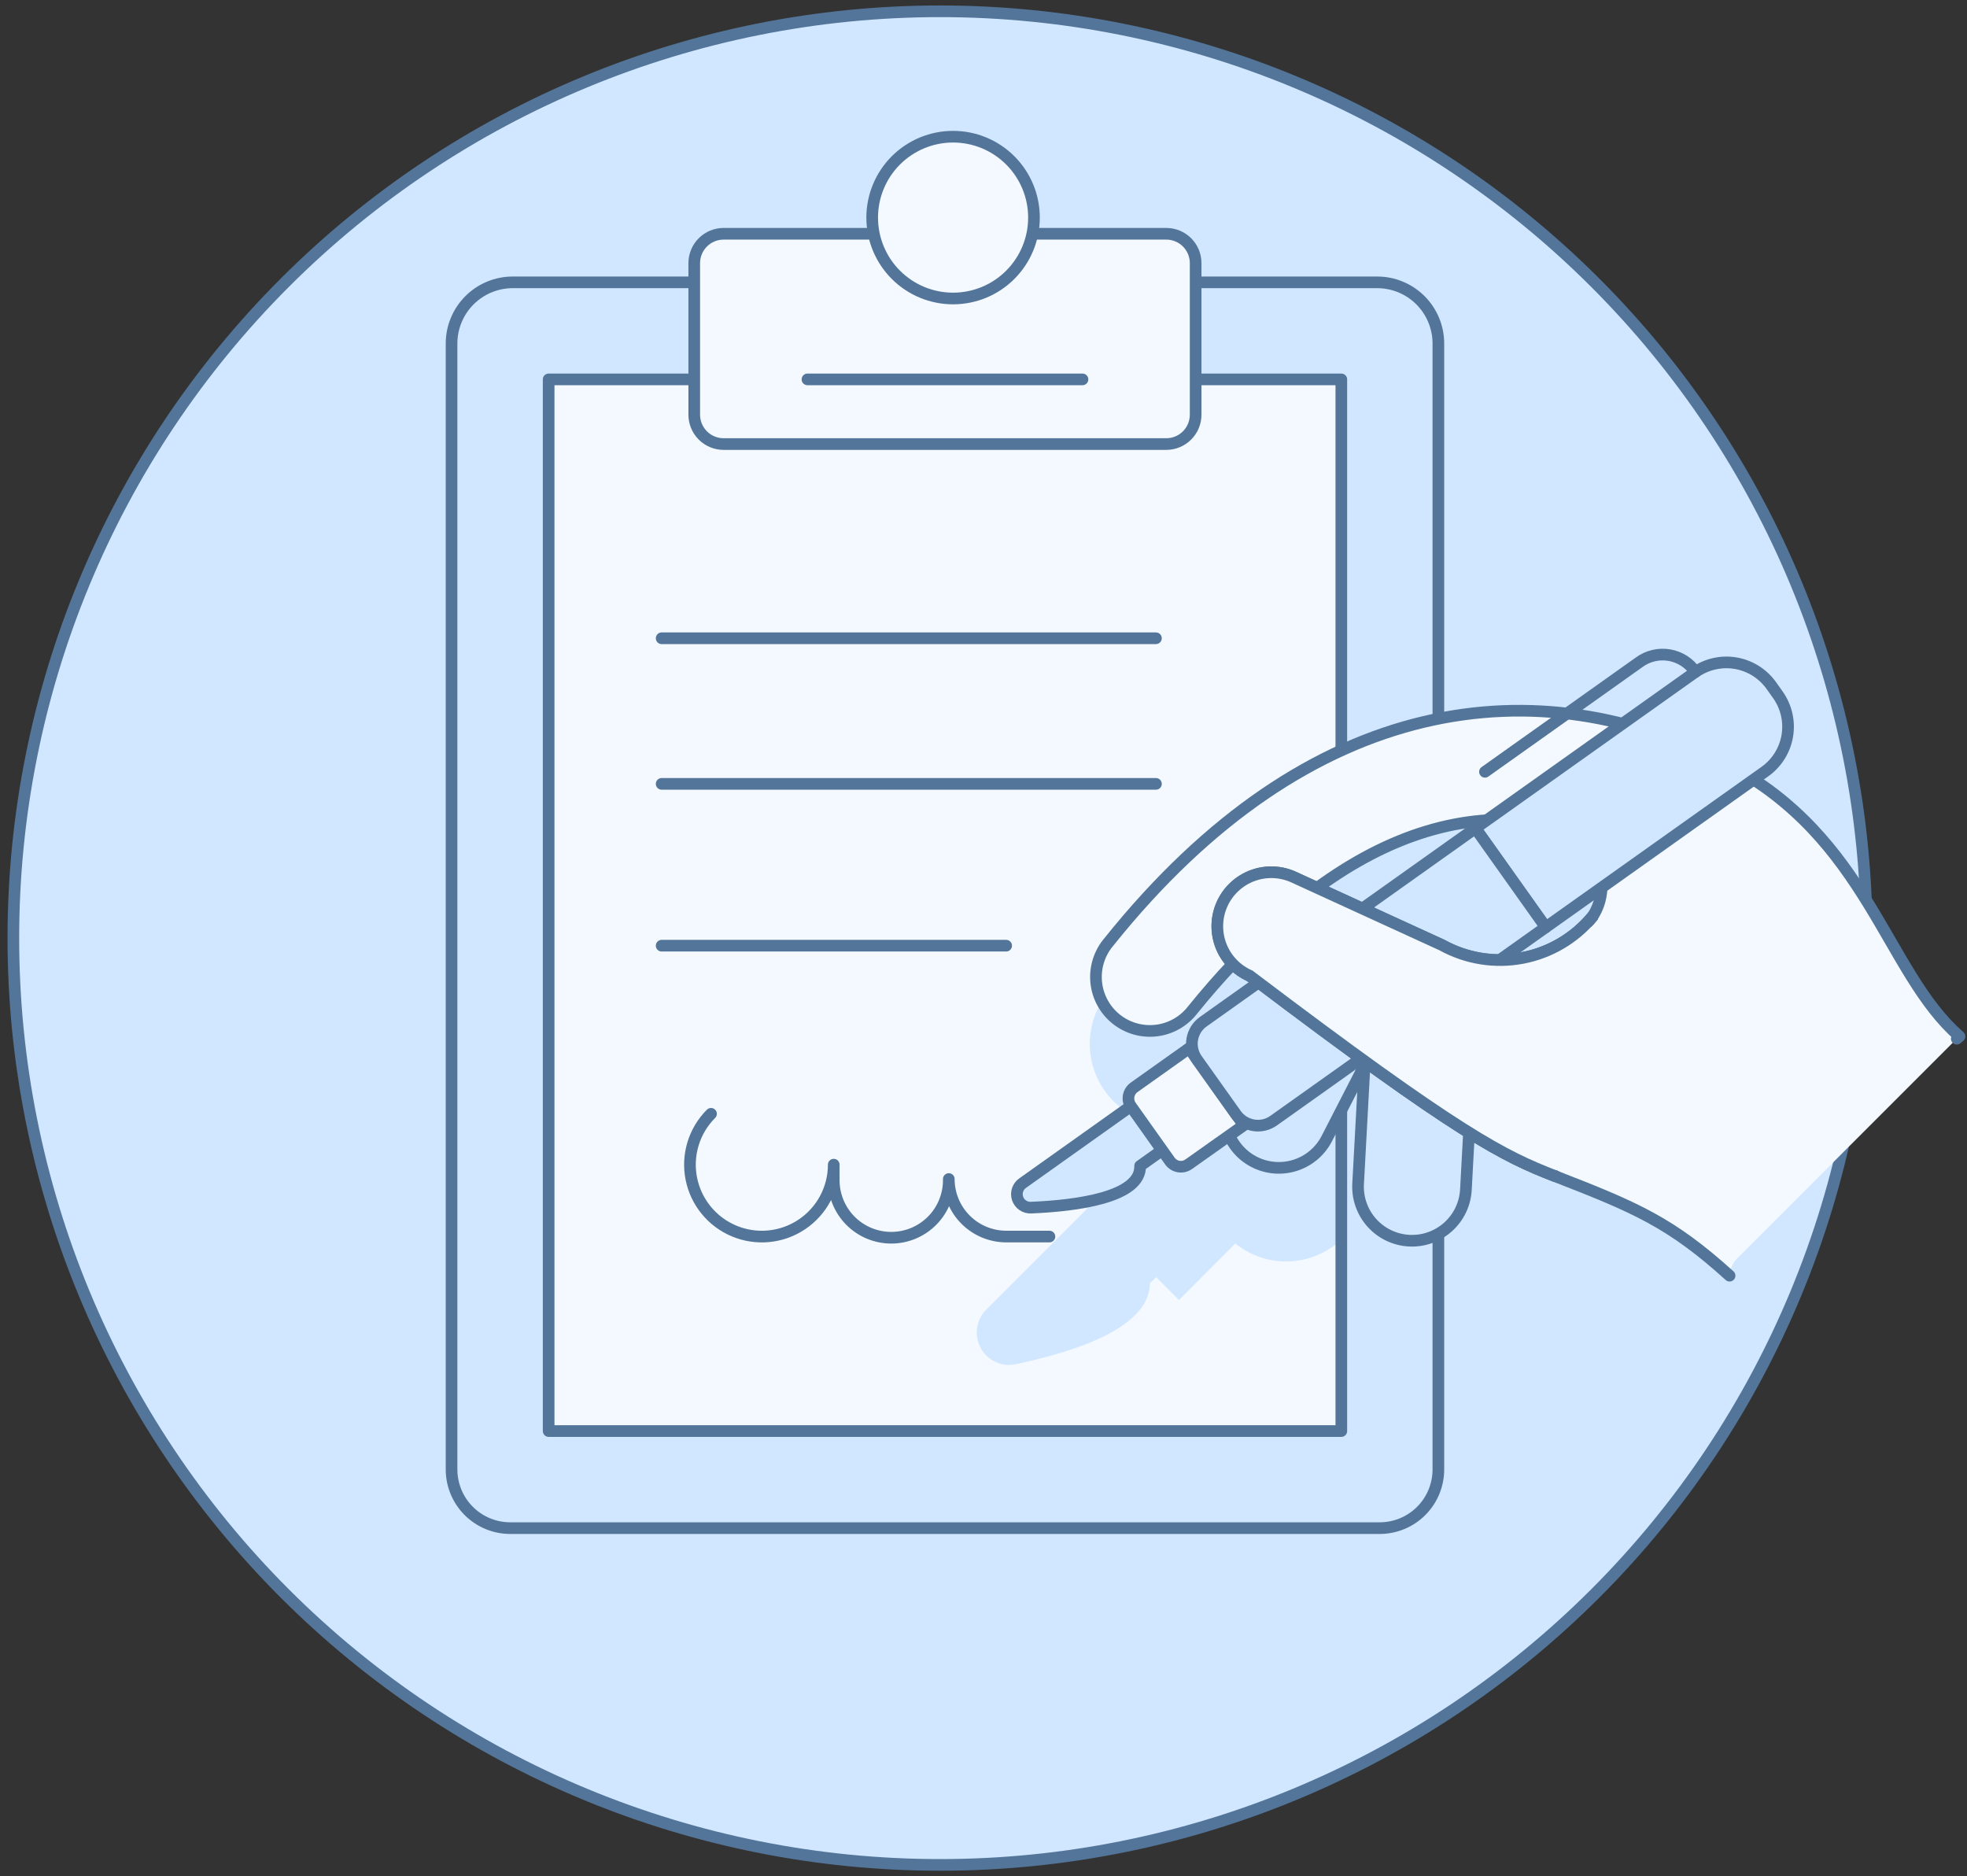 <svg width="216" height="206" viewBox="0 0 216 206" fill="none" xmlns="http://www.w3.org/2000/svg">
<rect x="0" y="0" width="216" height="206" fill="#333333" stroke="none"/>
<path d="M31.27 174.955C12.187 155.872 1.466 129.989 1.466 103C1.466 76.012 12.187 50.129 31.27 31.045C50.354 11.961 76.237 1.24 103.226 1.24C130.214 1.24 156.097 11.961 175.181 31.045C194.265 50.129 204.986 76.012 204.986 103C204.986 129.989 194.265 155.872 175.181 174.955C156.097 194.039 130.214 204.76 103.226 204.76C76.237 204.76 50.354 194.039 31.27 174.955Z" fill="#D1E7FF" stroke="#537599" stroke-width="1.28"/>
<path d="M151.52 167.783H56.032C54.322 167.783 52.683 167.104 51.474 165.895C50.265 164.686 49.586 163.047 49.586 161.337V37.72C49.586 35.938 50.294 34.228 51.554 32.968C52.814 31.708 54.524 31 56.306 31H151.231C153.013 31 154.722 31.708 155.982 32.968C157.243 34.228 157.951 35.938 157.951 37.72V161.337C157.951 163.044 157.275 164.682 156.069 165.891C154.863 167.099 153.227 167.78 151.52 167.783Z" fill="#D1E7FF"/>
<path d="M151.52 167.783H56.032C54.322 167.783 52.683 167.104 51.474 165.895C50.265 164.686 49.586 163.047 49.586 161.337V37.72C49.586 35.938 50.294 34.228 51.554 32.968C52.814 31.708 54.524 31 56.306 31H151.231C153.013 31 154.722 31.708 155.982 32.968C157.243 34.228 157.951 35.938 157.951 37.72V161.337C157.951 163.044 157.275 164.682 156.069 165.891C154.863 167.099 153.227 167.78 151.52 167.783Z" stroke="#537599" stroke-width="1.28" stroke-linecap="round" stroke-linejoin="round"/>
<path d="M60.248 41.655H147.293V157.124H60.248V41.655Z" fill="#F3F9FF"/>
<path d="M147.293 81.212L122.016 108.604C120.422 110.336 119.58 112.63 119.676 114.982C119.772 117.334 120.798 119.552 122.528 121.148C123.614 122.149 124.934 122.858 126.368 123.211L118.15 131.431L119.407 132.688L108.307 143.786C107.81 144.281 107.471 144.911 107.331 145.599C107.191 146.286 107.257 146.999 107.522 147.648C107.786 148.298 108.236 148.855 108.816 149.25C109.396 149.644 110.079 149.859 110.78 149.866C111.038 149.865 111.295 149.839 111.548 149.787C121.276 147.718 126.225 144.731 126.281 140.896L126.952 140.222L129.466 142.736L135.648 136.536C136.086 136.887 136.556 137.196 137.051 137.46C138.686 138.33 140.552 138.668 142.388 138.426C144.224 138.183 145.938 137.373 147.291 136.109L147.293 81.212Z" fill="#D1E7FF"/>
<path d="M60.248 41.655H147.293V157.124H60.248V41.655Z" stroke="#537599" stroke-width="1.28" stroke-linecap="round" stroke-linejoin="round"/>
<path d="M72.657 70.079H126.936" stroke="#537599" stroke-width="1.28" stroke-linecap="round" stroke-linejoin="round"/>
<path d="M72.657 86.066H126.936" stroke="#537599" stroke-width="1.28" stroke-linecap="round" stroke-linejoin="round"/>
<path d="M72.657 103.832H110.488" stroke="#537599" stroke-width="1.28" stroke-linecap="round" stroke-linejoin="round"/>
<path d="M79.459 25.668H128.083C128.936 25.67 129.753 26.011 130.356 26.615C130.958 27.22 131.296 28.038 131.296 28.891V45.531C131.296 46.386 130.956 47.207 130.351 47.812C129.746 48.416 128.926 48.756 128.07 48.756H79.461C78.606 48.756 77.785 48.416 77.18 47.812C76.575 47.207 76.236 46.386 76.236 45.531V28.891C76.236 28.036 76.575 27.216 77.18 26.612C77.784 26.007 78.604 25.668 79.459 25.668Z" fill="#F3F9FF"/>
<path d="M79.459 25.668H128.083C128.936 25.67 129.753 26.011 130.356 26.615C130.958 27.22 131.296 28.038 131.296 28.891V45.531C131.296 46.386 130.956 47.207 130.351 47.812C129.746 48.416 128.926 48.756 128.07 48.756H79.461C78.606 48.756 77.785 48.416 77.18 47.812C76.575 47.207 76.236 46.386 76.236 45.531V28.891C76.236 28.036 76.575 27.216 77.18 26.612C77.784 26.007 78.604 25.668 79.459 25.668Z" stroke="#537599" stroke-width="1.28" stroke-linecap="round" stroke-linejoin="round"/>
<path d="M88.669 41.655H118.87" stroke="#537599" stroke-width="1.28" stroke-linecap="round" stroke-linejoin="round"/>
<path d="M95.776 23.891C95.776 25.058 96.006 26.213 96.452 27.291C96.899 28.368 97.553 29.348 98.378 30.172C99.203 30.997 100.182 31.652 101.26 32.098C102.338 32.544 103.493 32.774 104.659 32.774C105.826 32.774 106.981 32.544 108.059 32.098C109.136 31.652 110.116 30.997 110.941 30.172C111.765 29.348 112.42 28.368 112.866 27.291C113.313 26.213 113.542 25.058 113.542 23.891C113.542 22.724 113.313 21.569 112.866 20.492C112.42 19.414 111.765 18.434 110.941 17.61C110.116 16.785 109.136 16.13 108.059 15.684C106.981 15.238 105.826 15.008 104.659 15.008C103.493 15.008 102.338 15.238 101.26 15.684C100.182 16.13 99.203 16.785 98.378 17.61C97.553 18.434 96.899 19.414 96.452 20.492C96.006 21.569 95.776 22.724 95.776 23.891Z" fill="#F3F9FF"/>
<path d="M95.776 23.891C95.776 25.058 96.006 26.213 96.452 27.291C96.899 28.368 97.553 29.348 98.378 30.172C99.203 30.997 100.182 31.652 101.26 32.098C102.338 32.544 103.493 32.774 104.659 32.774C105.826 32.774 106.981 32.544 108.059 32.098C109.136 31.652 110.116 30.997 110.941 30.172C111.765 29.348 112.42 28.368 112.866 27.291C113.313 26.213 113.542 25.058 113.542 23.891C113.542 22.724 113.313 21.569 112.866 20.492C112.42 19.414 111.765 18.434 110.941 17.61C110.116 16.785 109.136 16.13 108.059 15.684C106.981 15.238 105.826 15.008 104.659 15.008C103.493 15.008 102.338 15.238 101.26 15.684C100.182 16.13 99.203 16.785 98.378 17.61C97.553 18.434 96.899 19.414 96.452 20.492C96.006 21.569 95.776 22.724 95.776 23.891Z" stroke="#537599" stroke-width="1.28" stroke-linecap="round" stroke-linejoin="round"/>
<path d="M141.17 102.726L172.287 114.333L185.376 93.341L151.543 84.205L141.17 102.726Z" fill="#D1E7FF"/>
<path d="M190.778 138.146L214.877 114.047C214.972 113.956 215.071 113.87 215.174 113.791C207.108 106.791 205.119 91.964 189.605 83.864C169.184 73.199 143.927 75.744 121.742 103.448C121.234 104.051 120.852 104.749 120.617 105.502C120.382 106.255 120.3 107.046 120.375 107.831C120.45 108.616 120.681 109.378 121.055 110.072C121.428 110.767 121.936 111.38 122.549 111.875C123.162 112.371 123.868 112.739 124.625 112.959C125.382 113.178 126.176 113.244 126.959 113.153C127.742 113.062 128.499 112.816 129.186 112.428C129.872 112.041 130.475 111.521 130.958 110.898C132.429 109.078 133.907 107.385 135.392 105.816C135.914 106.373 136.539 106.824 137.233 107.142C160.444 124.717 165.137 126.949 170.815 129.158C179.596 132.571 183.471 134.219 189.928 140.064C189.967 139.342 190.269 138.66 190.778 138.146ZM174.875 100.635C172.919 103.001 170.198 104.609 167.182 105.182C164.166 105.754 161.044 105.254 158.358 103.768L144.631 97.491C152.641 91.629 160.723 89.181 168.772 90.231C175.62 91.112 177.204 97.168 174.875 100.635Z" fill="#F3F9FF"/>
<path d="M64.675 188.35C64.675 189.529 68.734 190.659 75.958 191.493C83.183 192.326 92.982 192.795 103.2 192.795C113.418 192.795 123.217 192.326 130.442 191.493C137.667 190.659 141.725 189.529 141.725 188.35C141.725 187.172 137.667 186.041 130.442 185.208C123.217 184.374 113.418 183.906 103.2 183.906C92.982 183.906 83.183 184.374 75.958 185.208C68.734 186.041 64.675 187.172 64.675 188.35Z" fill="#D1E7FF"/>
<path d="M78.079 122.292C77.16 123.21 76.482 124.34 76.105 125.583C75.728 126.825 75.663 128.142 75.916 129.415C76.169 130.689 76.732 131.88 77.556 132.884C78.379 133.888 79.438 134.673 80.638 135.17C81.837 135.668 83.141 135.861 84.433 135.734C85.725 135.607 86.966 135.163 88.046 134.441C89.126 133.72 90.011 132.743 90.623 131.598C91.235 130.453 91.555 129.174 91.555 127.876V129.453C91.538 130.293 91.689 131.128 91.998 131.909C92.308 132.69 92.771 133.402 93.359 134.002C93.947 134.602 94.649 135.079 95.424 135.405C96.199 135.73 97.031 135.898 97.871 135.898C98.712 135.898 99.544 135.73 100.319 135.405C101.093 135.079 101.795 134.602 102.384 134.002C102.972 133.402 103.434 132.69 103.744 131.909C104.054 131.128 104.205 130.293 104.188 129.453C104.188 131.128 104.854 132.734 106.038 133.918C107.222 135.103 108.829 135.768 110.504 135.768H115.24" stroke="#537599" stroke-width="1.28" stroke-linecap="round" stroke-linejoin="round"/>
<path d="M156.412 105.148C157.19 105.189 157.952 105.384 158.654 105.72C159.357 106.056 159.986 106.527 160.506 107.106C161.027 107.686 161.428 108.362 161.687 109.096C161.946 109.831 162.058 110.609 162.016 111.387L160.974 130.622C160.932 131.4 160.737 132.161 160.401 132.863C160.064 133.565 159.593 134.194 159.013 134.713C158.434 135.233 157.758 135.634 157.024 135.892C156.289 136.151 155.511 136.262 154.734 136.22C153.957 136.178 153.195 135.983 152.494 135.646C151.792 135.31 151.163 134.839 150.643 134.259C150.123 133.68 149.723 133.004 149.464 132.269C149.206 131.535 149.094 130.757 149.137 129.98L150.179 110.747C150.263 109.178 150.967 107.707 152.136 106.657C153.305 105.607 154.843 105.064 156.412 105.148Z" fill="#D1E7FF" stroke="#537599" stroke-width="1.28" stroke-linecap="round" stroke-linejoin="round"/>
<path d="M150.289 103.3C151.676 104.039 152.712 105.299 153.171 106.802C153.629 108.306 153.472 109.93 152.733 111.317L145.66 125.085C144.921 126.473 143.661 127.51 142.158 127.968C140.654 128.427 139.03 128.269 137.642 127.53C136.255 126.791 135.218 125.531 134.759 124.027C134.301 122.524 134.458 120.899 135.197 119.512L142.271 105.744C143.01 104.357 144.27 103.32 145.774 102.862C147.277 102.404 148.901 102.561 150.289 103.3Z" fill="#D1E7FF" stroke="#537599" stroke-width="1.28" stroke-linecap="round" stroke-linejoin="round"/>
<path d="M214.877 114.047C214.972 113.956 215.071 113.87 215.174 113.791C207.108 106.791 205.119 91.964 189.605 83.864C169.184 73.199 143.927 75.744 121.742 103.448C121.234 104.051 120.852 104.749 120.617 105.502C120.382 106.255 120.3 107.046 120.375 107.831C120.45 108.616 120.681 109.378 121.055 110.072C121.428 110.767 121.936 111.38 122.549 111.875C123.162 112.371 123.868 112.739 124.625 112.959C125.382 113.178 126.176 113.244 126.959 113.153C127.742 113.062 128.499 112.816 129.186 112.428C129.872 112.041 130.475 111.521 130.958 110.898C132.429 109.078 133.907 107.385 135.392 105.816C135.914 106.373 136.539 106.824 137.233 107.142C160.444 124.717 165.137 126.949 170.815 129.158C179.596 132.571 183.471 134.219 189.928 140.064M174.885 100.64C172.928 103.008 170.205 104.617 167.186 105.188C164.168 105.759 161.045 105.257 158.358 103.768L144.631 97.491C152.641 91.629 160.723 89.181 168.772 90.231C175.62 91.112 177.204 97.168 174.875 100.635L174.885 100.64Z" stroke="#537599" stroke-width="1.28" stroke-linecap="round" stroke-linejoin="round"/>
<path d="M169.742 101.812L162.016 90.94L186.08 73.847C186.727 73.387 187.459 73.059 188.233 72.882C189.008 72.704 189.809 72.681 190.592 72.814C191.375 72.947 192.125 73.233 192.797 73.655C193.47 74.077 194.053 74.628 194.513 75.275L195.232 76.287C195.692 76.934 196.02 77.666 196.197 78.44C196.374 79.214 196.397 80.016 196.265 80.799C196.132 81.582 195.846 82.331 195.424 83.004C195.002 83.676 194.451 84.259 193.803 84.719L169.742 101.812Z" fill="#D1E7FF"/>
<path d="M169.742 101.812L162.016 90.94L186.08 73.847C186.727 73.387 187.459 73.059 188.233 72.882C189.008 72.704 189.809 72.681 190.592 72.814C191.375 72.947 192.125 73.233 192.797 73.655C193.47 74.077 194.053 74.628 194.513 75.275L195.232 76.287C195.692 76.934 196.02 77.666 196.197 78.44C196.374 79.214 196.397 80.016 196.265 80.799C196.132 81.582 195.846 82.331 195.424 83.004C195.002 83.676 194.451 84.259 193.803 84.719L169.742 101.812Z" stroke="#537599" stroke-width="1.28" stroke-linecap="round" stroke-linejoin="round"/>
<path d="M163.068 84.742L179.982 72.728C180.453 72.378 180.991 72.126 181.562 71.989C182.133 71.852 182.726 71.832 183.305 71.93C183.884 72.028 184.437 72.242 184.931 72.56C185.425 72.877 185.85 73.292 186.18 73.778" stroke="#537599" stroke-width="1.28" stroke-linecap="round" stroke-linejoin="round"/>
<path d="M124.182 121.453L112.301 129.901C112.038 130.083 111.842 130.346 111.741 130.65C111.641 130.953 111.641 131.281 111.743 131.585C111.844 131.888 112.041 132.15 112.304 132.332C112.567 132.514 112.882 132.606 113.202 132.594C118.184 132.389 125.303 131.485 125.198 128.009L127.615 126.294L124.182 121.453Z" fill="#D1E7FF" stroke="#537599" stroke-width="1.28" stroke-linecap="round" stroke-linejoin="round"/>
<path d="M128.48 127.494L124.189 121.453C123.962 121.132 123.871 120.735 123.937 120.347C124.003 119.96 124.22 119.614 124.54 119.387L130.579 115.096L136.588 123.544L130.528 127.832C130.21 128.055 129.818 128.145 129.435 128.082C129.052 128.018 128.709 127.808 128.48 127.494Z" fill="#F3F9FF"/>
<path d="M128.48 127.494L124.189 121.453C123.962 121.132 123.871 120.735 123.937 120.347C124.003 119.96 124.22 119.614 124.54 119.387L130.579 115.096L136.588 123.544L130.528 127.832C130.21 128.055 129.818 128.145 129.435 128.082C129.052 128.018 128.709 127.808 128.48 127.494Z" stroke="#537599" stroke-width="1.28" stroke-linecap="round" stroke-linejoin="round"/>
<path d="M135.722 122.343L131.432 116.312C131.206 115.995 131.045 115.636 130.958 115.257C130.871 114.878 130.86 114.485 130.925 114.101C130.99 113.718 131.13 113.35 131.337 113.021C131.543 112.691 131.813 112.406 132.131 112.18L162.016 90.94L169.74 101.812L139.854 123.045C139.537 123.27 139.178 123.431 138.799 123.518C138.419 123.605 138.027 123.616 137.643 123.551C137.259 123.485 136.892 123.345 136.562 123.138C136.233 122.931 135.947 122.661 135.722 122.343Z" fill="#D1E7FF"/>
<path d="M135.722 122.343L131.432 116.312C131.206 115.995 131.045 115.636 130.958 115.257C130.871 114.878 130.86 114.485 130.925 114.101C130.99 113.718 131.13 113.35 131.337 113.021C131.543 112.691 131.813 112.406 132.131 112.18L162.016 90.94L169.74 101.812L139.854 123.045C139.537 123.27 139.178 123.431 138.799 123.518C138.419 123.605 138.027 123.616 137.643 123.551C137.259 123.485 136.892 123.345 136.562 123.138C136.233 122.931 135.947 122.661 135.722 122.343Z" stroke="#537599" stroke-width="1.28" stroke-linecap="round" stroke-linejoin="round"/>
<path d="M174.875 100.635C172.919 103.001 170.198 104.609 167.182 105.182C164.166 105.754 161.044 105.254 158.358 103.768L142.153 96.344C141.443 96.006 140.673 95.813 139.888 95.775C139.102 95.738 138.317 95.857 137.579 96.126C136.84 96.395 136.162 96.808 135.584 97.341C135.006 97.874 134.54 98.517 134.213 99.232C133.886 99.947 133.705 100.72 133.679 101.506C133.654 102.292 133.785 103.075 134.065 103.809C134.345 104.544 134.769 105.216 135.311 105.785C135.853 106.355 136.502 106.811 137.222 107.127C160.434 124.704 165.126 126.933 170.804 129.143" fill="#F3F9FF"/>
<path d="M174.875 100.635C172.919 103.001 170.198 104.609 167.182 105.182C164.166 105.754 161.044 105.254 158.358 103.768L142.153 96.344C141.443 96.006 140.673 95.813 139.888 95.775C139.102 95.738 138.317 95.857 137.579 96.126C136.84 96.395 136.162 96.808 135.584 97.341C135.006 97.874 134.54 98.517 134.213 99.232C133.886 99.947 133.705 100.72 133.679 101.506C133.654 102.292 133.785 103.075 134.065 103.809C134.345 104.544 134.769 105.216 135.311 105.785C135.853 106.355 136.502 106.811 137.222 107.127C160.434 124.704 165.126 126.933 170.804 129.143" stroke="#537599" stroke-width="1.28" stroke-linecap="round" stroke-linejoin="round"/>
<path d="M174.875 100.635C172.919 103.001 170.198 104.609 167.182 105.182C164.166 105.754 161.044 105.254 158.358 103.768L142.153 96.344C141.443 96.006 140.673 95.813 139.888 95.775C139.102 95.738 138.317 95.857 137.579 96.126C136.84 96.395 136.162 96.808 135.584 97.341C135.006 97.874 134.54 98.517 134.213 99.232C133.886 99.947 133.705 100.72 133.679 101.506C133.654 102.292 133.785 103.075 134.065 103.809C134.345 104.544 134.769 105.216 135.311 105.785C135.853 106.355 136.502 106.811 137.222 107.127C160.434 124.704 165.126 126.933 170.804 129.143" fill="#F3F9FF"/>
<path d="M174.875 100.635C172.919 103.001 170.198 104.609 167.182 105.182C164.166 105.754 161.044 105.254 158.358 103.768L142.153 96.344C141.443 96.006 140.673 95.813 139.888 95.775C139.102 95.738 138.317 95.857 137.579 96.126C136.84 96.395 136.162 96.808 135.584 97.341C135.006 97.874 134.54 98.517 134.213 99.232C133.886 99.947 133.705 100.72 133.679 101.506C133.654 102.292 133.785 103.075 134.065 103.809C134.345 104.544 134.769 105.216 135.311 105.785C135.853 106.355 136.502 106.811 137.222 107.127C160.434 124.704 165.126 126.933 170.804 129.143" stroke="#537599" stroke-width="1.28" stroke-linecap="round" stroke-linejoin="round"/>
</svg>
